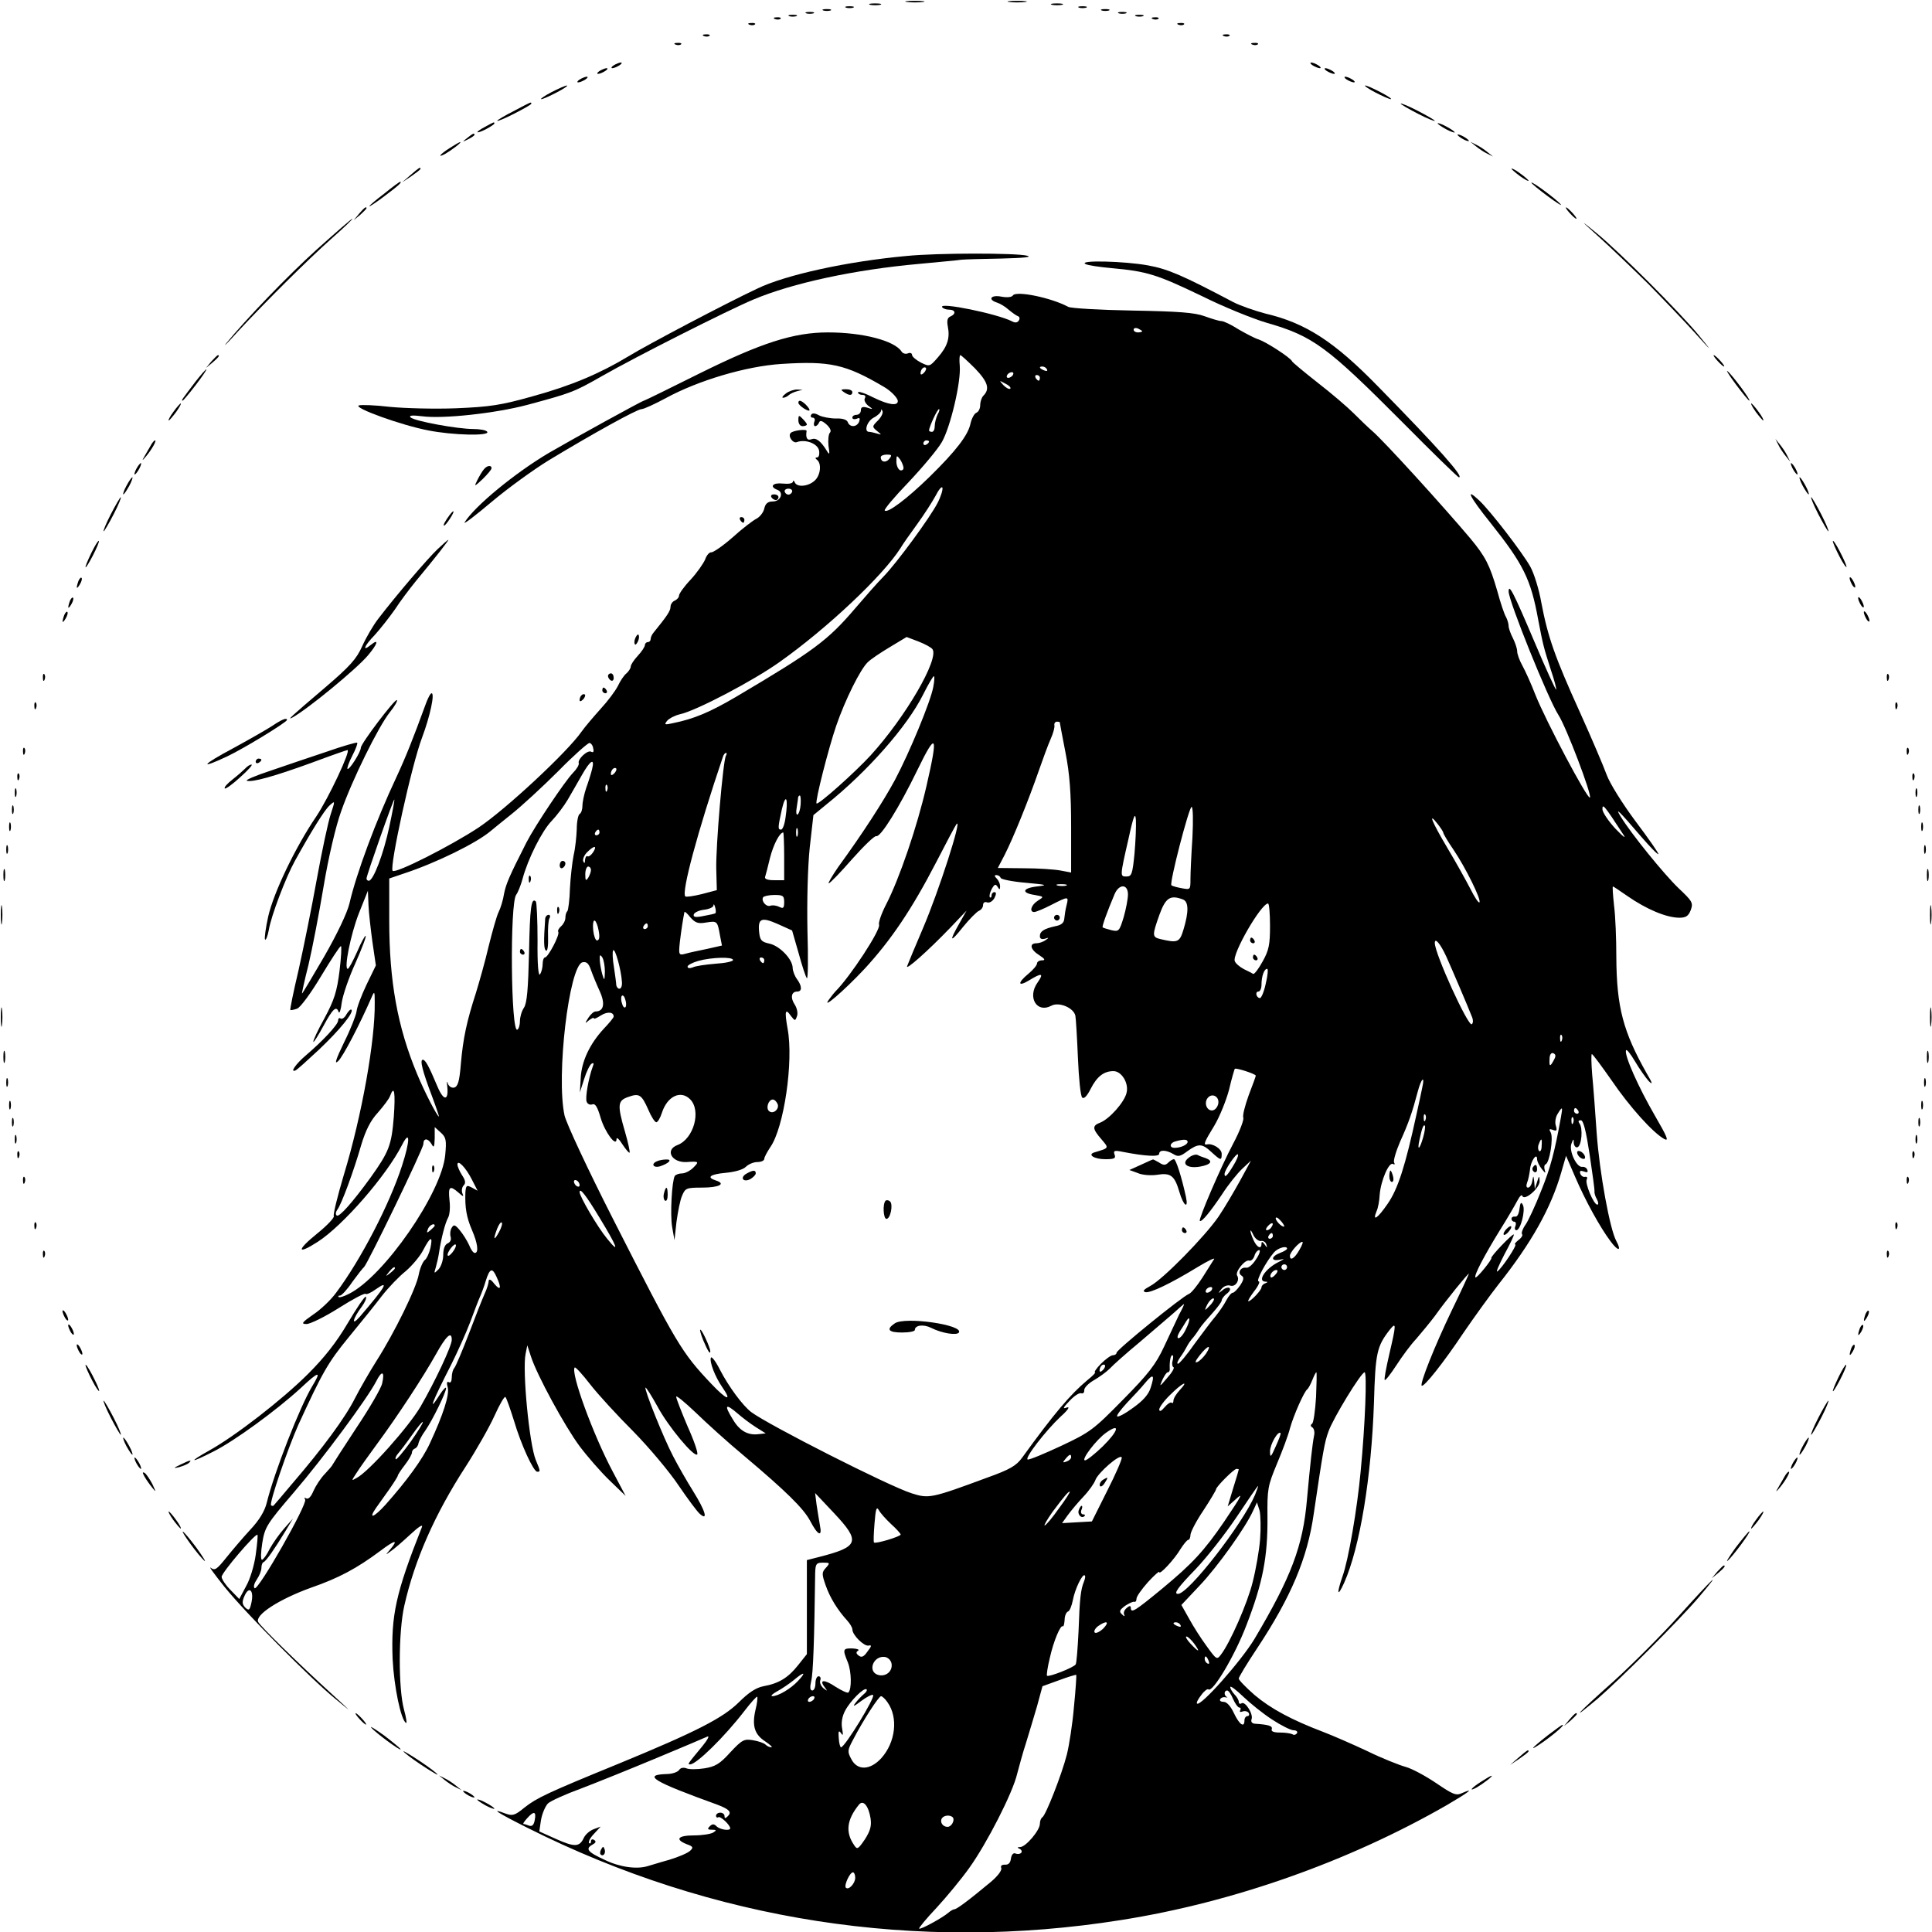 <?xml version="1.0" standalone="no"?>
<!DOCTYPE svg PUBLIC "-//W3C//DTD SVG 20010904//EN"
 "http://www.w3.org/TR/2001/REC-SVG-20010904/DTD/svg10.dtd">
<svg version="1.0" xmlns="http://www.w3.org/2000/svg"
 width="680pt" height="680pt" viewBox="0 0 680 680"
 preserveAspectRatio="xMidYMid meet">
<g transform="translate(0,680) scale(0.1,-0.1)"
fill="#000000" stroke="none">
<path d="M3193 6793 c15 -2 39 -2 55 0 15 2 2 4 -28 4 -30 0 -43 -2 -27 -4z"/>
<path d="M3553 6793 c15 -2 39 -2 55 0 15 2 2 4 -28 4 -30 0 -43 -2 -27 -4z"/>
<path d="M3063 6783 c9 -2 25 -2 35 0 9 3 1 5 -18 5 -19 0 -27 -2 -17 -5z"/>
<path d="M3703 6783 c9 -2 25 -2 35 0 9 3 1 5 -18 5 -19 0 -27 -2 -17 -5z"/>
<path d="M2978 6773 c6 -2 18 -2 25 0 6 3 1 5 -13 5 -14 0 -19 -2 -12 -5z"/>
<path d="M3798 6773 c6 -2 18 -2 25 0 6 3 1 5 -13 5 -14 0 -19 -2 -12 -5z"/>
<path d="M2898 6763 c6 -2 18 -2 25 0 6 3 1 5 -13 5 -14 0 -19 -2 -12 -5z"/>
<path d="M3878 6763 c6 -2 18 -2 25 0 6 3 1 5 -13 5 -14 0 -19 -2 -12 -5z"/>
<path d="M2838 6753 c6 -2 18 -2 25 0 6 3 1 5 -13 5 -14 0 -19 -2 -12 -5z"/>
<path d="M3938 6753 c6 -2 18 -2 25 0 6 3 1 5 -13 5 -14 0 -19 -2 -12 -5z"/>
<path d="M2778 6743 c6 -2 18 -2 25 0 6 3 1 5 -13 5 -14 0 -19 -2 -12 -5z"/>
<path d="M3998 6743 c6 -2 18 -2 25 0 6 3 1 5 -13 5 -14 0 -19 -2 -12 -5z"/>
<path d="M2728 6733 c7 -3 16 -2 19 1 4 3 -2 6 -13 5 -11 0 -14 -3 -6 -6z"/>
<path d="M4058 6733 c7 -3 16 -2 19 1 4 3 -2 6 -13 5 -11 0 -14 -3 -6 -6z"/>
<path d="M2638 6713 c7 -3 16 -2 19 1 4 3 -2 6 -13 5 -11 0 -14 -3 -6 -6z"/>
<path d="M4148 6713 c7 -3 16 -2 19 1 4 3 -2 6 -13 5 -11 0 -14 -3 -6 -6z"/>
<path d="M2478 6673 c7 -3 16 -2 19 1 4 3 -2 6 -13 5 -11 0 -14 -3 -6 -6z"/>
<path d="M4308 6673 c7 -3 16 -2 19 1 4 3 -2 6 -13 5 -11 0 -14 -3 -6 -6z"/>
<path d="M2378 6643 c7 -3 16 -2 19 1 4 3 -2 6 -13 5 -11 0 -14 -3 -6 -6z"/>
<path d="M4408 6643 c7 -3 16 -2 19 1 4 3 -2 6 -13 5 -11 0 -14 -3 -6 -6z"/>
<path d="M2160 6570 c-8 -5 -10 -10 -5 -10 6 0 17 5 25 10 8 5 11 10 5 10 -5
0 -17 -5 -25 -10z"/>
<path d="M4620 6570 c8 -5 20 -10 25 -10 6 0 3 5 -5 10 -8 5 -19 10 -25 10 -5
0 -3 -5 5 -10z"/>
<path d="M2110 6550 c-8 -5 -10 -10 -5 -10 6 0 17 5 25 10 8 5 11 10 5 10 -5
0 -17 -5 -25 -10z"/>
<path d="M4670 6550 c8 -5 20 -10 25 -10 6 0 3 5 -5 10 -8 5 -19 10 -25 10 -5
0 -3 -5 5 -10z"/>
<path d="M2040 6520 c-8 -5 -10 -10 -5 -10 6 0 17 5 25 10 8 5 11 10 5 10 -5
0 -17 -5 -25 -10z"/>
<path d="M4740 6520 c8 -5 20 -10 25 -10 6 0 3 5 -5 10 -8 5 -19 10 -25 10 -5
0 -3 -5 5 -10z"/>
<path d="M1940 6475 c-25 -13 -40 -24 -35 -24 6 0 30 11 55 24 25 13 41 24 35
24 -5 0 -30 -11 -55 -24z"/>
<path d="M4840 6475 c25 -13 50 -24 55 -24 6 0 -10 11 -35 24 -25 13 -49 24
-55 24 -5 0 10 -11 35 -24z"/>
<path d="M1808 6409 c-32 -16 -58 -32 -58 -34 0 -3 27 8 60 25 33 17 60 32 60
35 0 7 2 8 -62 -26z"/>
<path d="M4930 6435 c0 -2 27 -18 60 -35 33 -17 60 -28 60 -25 0 2 -27 18 -60
35 -33 17 -60 28 -60 25z"/>
<path d="M1708 6354 c-38 -20 -36 -28 2 -9 17 9 30 18 30 20 0 7 -1 6 -32 -11z"/>
<path d="M5060 6366 c0 -3 14 -12 30 -21 17 -9 30 -13 30 -11 0 3 -13 12 -30
21 -16 9 -30 13 -30 11z"/>
<path d="M1644 6314 c-18 -14 -18 -15 4 -4 12 6 22 13 22 15 0 8 -5 6 -26 -11z"/>
<path d="M5130 6326 c0 -3 9 -10 20 -16 11 -6 20 -8 20 -6 0 3 -9 10 -20 16
-11 6 -20 8 -20 6z"/>
<path d="M1583 6279 c-35 -22 -46 -37 -15 -20 22 13 58 40 52 41 -3 0 -20 -10
-37 -21z"/>
<path d="M5195 6285 c11 -9 29 -21 40 -26 l20 -10 -20 16 c-11 9 -29 21 -40
26 l-20 10 20 -16z"/>
<path d="M1445 6184 l-30 -26 33 22 c17 12 32 23 32 26 0 7 -4 5 -35 -22z"/>
<path d="M5320 6206 c0 -2 14 -14 30 -26 17 -12 30 -19 30 -16 0 2 -13 14 -30
26 -16 12 -30 19 -30 16z"/>
<path d="M1353 6119 c-29 -22 -53 -42 -53 -45 0 -2 25 14 55 37 48 36 62 49
53 49 -2 0 -27 -18 -55 -41z"/>
<path d="M5390 6157 c0 -3 26 -24 58 -48 31 -23 52 -36 45 -28 -14 17 -103 83
-103 76z"/>
<path d="M1264 6048 l-19 -23 23 19 c12 11 22 21 22 23 0 8 -8 2 -26 -19z"/>
<path d="M5525 6050 c10 -11 20 -20 23 -20 3 0 -3 9 -13 20 -10 11 -20 20 -23
20 -3 0 3 -9 13 -20z"/>
<path d="M1115 5922 c-103 -93 -250 -246 -320 -332 -11 -14 9 6 44 45 92 99
243 250 331 328 41 36 73 67 70 67 -3 0 -59 -49 -125 -108z"/>
<path d="M5630 5964 c41 -37 118 -111 171 -163 52 -53 126 -130 163 -171 64
-71 65 -71 15 -10 -29 36 -108 119 -174 185 -66 66 -149 145 -185 174 -61 50
-61 49 10 -15z"/>
<path d="M3190 5899 c-207 -19 -424 -66 -525 -115 -109 -51 -386 -197 -453
-238 -101 -61 -203 -104 -338 -141 -110 -31 -149 -37 -269 -42 -77 -3 -182 0
-233 5 -51 6 -100 8 -109 5 -21 -8 150 -70 245 -88 86 -17 216 -20 207 -5 -3
6 -26 10 -49 10 -56 0 -208 28 -221 41 -7 7 7 8 40 4 73 -10 258 10 371 40
156 42 164 45 264 102 117 67 442 231 530 268 139 59 360 106 583 126 72 7
141 13 152 15 11 1 74 3 140 4 78 2 110 5 90 10 -39 10 -316 10 -425 -1z"/>
<path d="M3820 5871 c8 -5 51 -11 95 -15 121 -11 157 -22 313 -97 78 -39 182
-81 230 -95 164 -47 213 -84 479 -351 105 -106 194 -193 198 -193 19 0 -72
103 -285 320 -155 159 -255 223 -395 256 -38 10 -90 28 -115 41 -180 95 -229
116 -300 129 -83 15 -244 19 -220 5z"/>
<path d="M3565 5760 c-4 -6 -20 -8 -41 -4 -36 7 -49 -10 -15 -21 10 -3 29 -14
41 -25 12 -10 27 -21 33 -23 6 -2 7 -9 3 -15 -5 -8 -13 -9 -24 -3 -50 26 -258
69 -246 50 3 -5 14 -9 25 -9 22 0 25 -15 4 -24 -10 -4 -13 -14 -9 -35 8 -41
-1 -70 -35 -109 -29 -33 -29 -33 -60 -18 -17 9 -31 21 -31 27 0 6 -7 9 -15 5
-8 -3 -18 0 -22 7 -25 38 -136 67 -259 67 -121 0 -235 -37 -451 -144 -106 -53
-194 -96 -196 -96 -6 0 -256 -138 -335 -184 -120 -71 -262 -188 -297 -245 -4
-8 39 25 96 73 57 48 147 113 199 145 162 98 313 181 328 181 8 0 47 18 86 39
114 62 282 112 406 120 171 11 226 -1 360 -80 25 -14 49 -39 50 -50 1 -19 -33
-14 -84 11 -31 16 -56 24 -56 19 0 -5 7 -9 16 -9 9 0 12 -5 8 -12 -4 -6 2 -18
12 -26 18 -13 18 -14 -3 -7 -17 5 -23 2 -23 -9 0 -9 -7 -16 -15 -16 -8 0 -15
-4 -15 -10 0 -5 7 -7 15 -4 11 5 13 2 9 -10 -8 -20 -33 -21 -40 -2 -3 9 -19
14 -42 13 -20 0 -47 5 -59 11 -14 8 -24 9 -28 2 -3 -5 -1 -10 5 -10 7 0 10 -7
6 -15 -3 -8 -1 -15 3 -15 5 0 11 6 14 13 3 8 10 7 26 -7 13 -12 18 -23 12 -29
-5 -5 -7 -26 -5 -46 5 -32 4 -34 -7 -16 -21 34 -37 45 -53 39 -15 -6 -21 5
-17 29 1 8 -48 2 -56 -7 -11 -11 8 -38 22 -32 30 11 73 -5 78 -30 2 -14 -1
-24 -7 -24 -7 0 -7 -3 -1 -8 18 -13 13 -56 -8 -74 -23 -21 -63 -24 -70 -5 -3
6 -6 7 -6 2 -1 -7 -16 -9 -36 -7 -35 4 -48 -11 -19 -22 24 -9 12 -41 -16 -41
-17 0 -26 -7 -30 -25 -3 -14 -16 -30 -28 -36 -12 -6 -50 -35 -83 -65 -34 -30
-68 -53 -75 -53 -7 1 -17 -10 -22 -25 -6 -14 -28 -46 -51 -71 -23 -24 -41 -50
-41 -56 0 -7 -7 -14 -15 -18 -8 -3 -15 -13 -15 -22 0 -14 -12 -32 -60 -91 -6
-7 -10 -17 -10 -23 0 -5 -4 -10 -10 -10 -5 0 -10 -5 -10 -10 0 -6 -11 -23 -25
-38 -14 -15 -25 -32 -25 -38 0 -6 -7 -17 -15 -24 -9 -7 -22 -27 -30 -44 -9
-18 -36 -54 -61 -81 -25 -28 -55 -63 -67 -80 -49 -71 -267 -274 -363 -338 -97
-64 -292 -163 -302 -152 -12 12 67 374 104 470 28 75 45 155 33 155 -4 0 -14
-19 -22 -42 -42 -115 -68 -181 -102 -254 -71 -151 -141 -339 -165 -444 -8 -33
-43 -107 -89 -187 -42 -72 -77 -131 -78 -130 -1 1 9 47 23 102 13 55 37 179
53 275 17 102 43 213 62 265 38 109 130 296 171 348 17 21 28 40 25 43 -6 6
-127 -153 -127 -168 0 -15 -41 -80 -47 -74 -2 2 5 23 17 46 12 23 20 44 17 46
-2 2 -51 -12 -108 -32 -57 -19 -146 -49 -198 -67 -52 -17 -89 -33 -82 -35 19
-6 95 15 227 63 67 25 124 45 127 45 13 0 -67 -170 -110 -234 -74 -109 -150
-268 -169 -352 -9 -41 -14 -78 -11 -81 3 -3 9 12 13 33 8 50 60 186 92 244 57
103 104 179 122 195 20 18 20 18 4 -31 -9 -27 -31 -130 -49 -229 -18 -100 -47
-243 -64 -319 -18 -76 -31 -140 -29 -141 2 -1 13 1 24 5 12 5 48 54 84 114 35
58 66 106 70 106 3 0 1 -39 -5 -88 -9 -71 -18 -101 -53 -166 -24 -43 -41 -80
-39 -83 2 -2 18 24 36 57 32 59 45 72 53 48 3 -7 8 8 11 34 4 26 25 88 48 138
22 50 39 94 36 96 -2 2 -16 -23 -30 -56 -15 -33 -29 -60 -33 -60 -14 0 10 120
39 195 l32 80 2 -50 c1 -27 8 -87 14 -131 l12 -82 -33 -68 c-18 -38 -34 -80
-35 -94 -2 -14 -21 -63 -44 -109 -29 -60 -35 -79 -21 -66 17 15 77 131 118
225 10 23 11 22 11 -18 2 -132 -45 -398 -109 -608 -22 -74 -38 -139 -35 -144
3 -5 -23 -33 -59 -62 -73 -59 -71 -76 2 -29 89 57 242 233 297 341 29 57 29
16 0 -73 -44 -136 -145 -331 -232 -447 -18 -25 -55 -60 -81 -77 -40 -28 -43
-33 -23 -33 13 0 64 25 113 56 49 31 92 54 95 50 3 -3 19 4 34 15 52 37 37 11
-55 -96 -31 -35 -25 -7 8 37 11 15 17 30 14 34 -4 3 -32 -39 -64 -93 -40 -68
-83 -122 -139 -178 -92 -92 -258 -220 -348 -270 -77 -43 -68 -46 14 -4 74 37
222 145 307 223 65 61 75 63 41 7 -44 -73 -134 -304 -160 -410 -7 -29 -26 -61
-58 -95 -26 -28 -64 -73 -85 -99 -33 -41 -40 -46 -54 -35 -9 7 13 -23 48 -67
79 -97 301 -321 390 -394 63 -52 62 -51 -10 15 -123 112 -251 238 -261 255
-13 25 75 81 186 121 98 34 161 68 243 129 53 40 66 42 35 5 -17 -20 -17 -20
2 -6 11 7 42 34 69 59 30 28 46 38 41 26 -92 -232 -109 -311 -103 -465 5 -97
29 -213 47 -224 4 -3 1 18 -7 47 -20 73 -20 272 1 365 36 160 107 322 216 490
38 59 84 140 102 180 18 40 35 69 38 65 4 -4 17 -42 30 -83 25 -85 69 -180 82
-180 12 0 11 2 -5 41 -23 55 -48 317 -36 374 l6 30 13 -40 c21 -65 119 -245
171 -315 27 -36 74 -90 105 -120 l57 -55 -45 85 c-69 129 -150 351 -134 367 3
2 27 -24 54 -59 27 -35 96 -110 152 -166 56 -57 128 -143 160 -191 32 -47 66
-93 75 -100 29 -25 19 11 -24 80 -22 35 -54 91 -71 124 -34 65 -102 235 -97
241 2 2 21 -28 42 -66 38 -71 129 -180 140 -169 4 4 -11 48 -34 99 -22 52 -40
98 -40 104 0 6 30 -19 68 -55 37 -36 114 -106 172 -154 146 -123 208 -184 231
-227 27 -52 44 -60 35 -17 -3 19 -9 52 -12 74 l-5 40 66 -70 c95 -101 89 -119
-52 -155 l-43 -11 0 -165 0 -166 -31 -39 c-35 -44 -67 -64 -122 -74 -26 -5
-52 -22 -87 -57 -56 -55 -149 -103 -426 -217 -247 -101 -285 -119 -328 -153
-34 -28 -42 -30 -67 -21 -58 22 -27 2 79 -51 651 -327 1370 -438 2087 -324
394 62 802 206 1148 405 75 44 101 63 53 42 -21 -10 -32 -5 -91 35 -37 25 -85
51 -107 57 -22 6 -83 30 -134 55 -51 24 -122 55 -156 68 -113 43 -185 82 -242
130 -31 27 -56 53 -56 58 0 5 29 53 65 107 119 180 177 317 199 473 33 223 38
252 52 290 16 46 115 208 127 208 9 0 2 -185 -14 -350 -12 -130 -43 -312 -64
-369 -21 -61 -18 -75 6 -22 56 126 96 372 105 635 5 174 10 197 55 255 24 30
24 22 -1 -85 -11 -48 -19 -89 -16 -91 2 -3 21 21 41 52 20 31 51 73 70 93 18
21 48 57 66 81 38 54 119 153 119 148 0 -2 -27 -61 -61 -131 -60 -125 -112
-256 -105 -263 7 -7 77 81 147 186 39 57 94 133 123 170 116 146 185 269 221
394 l17 59 32 -74 c36 -84 88 -178 124 -226 27 -37 41 -37 21 0 -23 42 -59
241 -69 378 -5 74 -12 168 -16 208 -3 39 -4 72 -1 72 3 0 34 -42 69 -92 64
-94 146 -185 186 -207 17 -9 10 8 -33 82 -58 100 -108 212 -102 230 2 6 16
-12 32 -39 16 -27 38 -58 48 -69 15 -15 14 -8 -7 27 -83 147 -106 233 -107
410 0 62 -3 143 -8 181 -4 37 -6 67 -4 67 2 0 24 -15 50 -33 69 -48 139 -77
184 -77 23 0 32 6 40 27 9 25 6 31 -43 77 -52 50 -167 192 -203 251 -23 37 -8
23 70 -68 32 -37 60 -66 62 -63 2 2 -34 54 -80 115 -47 63 -91 134 -102 164
-10 28 -53 129 -95 222 -87 192 -112 263 -135 384 -8 47 -26 104 -39 127 -28
50 -142 198 -180 233 -51 48 -34 13 40 -79 116 -146 142 -198 168 -341 17 -89
19 -97 45 -178 12 -35 20 -66 18 -68 -2 -1 -37 75 -77 170 -73 172 -90 205
-90 175 0 -33 139 -378 175 -434 28 -43 119 -283 111 -291 -8 -8 -155 269
-192 362 -15 39 -36 85 -46 103 -10 18 -18 40 -18 50 0 9 -7 30 -15 46 -8 15
-15 35 -15 42 0 8 -4 22 -9 32 -6 9 -20 51 -31 92 -27 93 -42 121 -94 184 -96
114 -305 344 -346 379 -14 12 -43 40 -65 62 -22 22 -79 71 -127 108 -47 37
-88 71 -90 75 -5 13 -91 68 -117 77 -14 4 -46 21 -72 36 -25 16 -52 29 -60 29
-8 0 -34 8 -59 17 -35 13 -92 17 -254 20 -115 2 -217 8 -226 13 -59 32 -184
58 -195 40z m455 -126 c0 -2 -7 -4 -15 -4 -8 0 -15 4 -15 10 0 5 7 7 15 4 8
-4 15 -8 15 -10z m-588 -131 c45 -47 53 -72 29 -96 -6 -6 -11 -21 -11 -33 0
-12 -6 -24 -14 -27 -7 -3 -16 -20 -20 -37 -8 -41 -51 -97 -145 -189 -79 -77
-147 -128 -157 -118 -4 3 34 48 84 100 49 52 102 115 117 141 30 52 68 212 63
269 -2 20 -1 37 2 37 3 0 26 -21 52 -47z m-180 -15 c-7 -7 -12 -8 -12 -2 0 14
12 26 19 19 2 -3 -1 -11 -7 -17z m433 12 c3 -6 -1 -7 -9 -4 -18 7 -21 14 -7
14 6 0 13 -4 16 -10z m-120 -20 c-3 -5 -11 -10 -16 -10 -6 0 -7 5 -4 10 3 6
11 10 16 10 6 0 7 -4 4 -10z m95 -10 c0 -5 -2 -10 -4 -10 -3 0 -8 5 -11 10 -3
6 -1 10 4 10 6 0 11 -4 11 -10z m-104 -38 c-4 -3 -14 2 -24 12 -16 18 -16 18
6 6 13 -6 21 -14 18 -18z m-466 -112 c-21 -21 -21 -22 -3 -37 17 -14 17 -14 0
-9 -10 3 -23 6 -28 6 -19 0 -8 37 16 50 14 7 25 18 26 24 0 7 2 6 5 -1 3 -6
-4 -21 -16 -33z m210 21 c-5 -11 -10 -29 -10 -40 0 -12 -4 -21 -10 -21 -5 0
-10 2 -10 5 0 12 29 75 35 75 3 0 1 -9 -5 -19z m-30 -95 c0 -3 -4 -8 -10 -11
-5 -3 -10 -1 -10 4 0 6 5 11 10 11 6 0 10 -2 10 -4z m-140 -61 c-12 -15 -30
-12 -30 6 0 5 10 9 21 9 18 0 19 -2 9 -15z m50 -32 c0 -7 -6 -10 -12 -8 -7 3
-13 17 -13 30 0 23 1 24 13 8 6 -9 12 -23 12 -30z m120 -123 c-26 -51 -144
-212 -191 -260 -19 -19 -63 -69 -98 -110 -98 -115 -147 -151 -421 -313 -92
-54 -147 -77 -220 -92 -31 -7 -33 -6 -22 8 8 9 28 19 45 23 57 12 260 119 351
184 168 119 363 303 425 400 8 14 35 52 59 85 24 33 53 78 65 100 11 22 22 35
24 28 2 -6 -5 -30 -17 -53z m-512 39 c-2 -6 -8 -10 -13 -10 -5 0 -11 4 -13 10
-2 6 4 11 13 11 9 0 15 -5 13 -11z m494 -554 c24 -34 -94 -238 -218 -374 -54
-59 -184 -175 -190 -169 -6 6 42 194 69 273 32 93 85 199 111 224 11 11 47 35
79 54 l58 35 42 -16 c23 -9 45 -21 49 -27z m3 -132 c-9 -51 -84 -232 -135
-328 -41 -76 -114 -189 -200 -307 -22 -32 -37 -58 -33 -57 4 0 41 38 82 85 41
46 79 83 85 81 15 -5 81 101 145 233 67 138 74 126 32 -56 -33 -144 -96 -328
-142 -417 -17 -33 -28 -65 -25 -72 6 -18 -101 -182 -154 -235 -3 -3 -12 -14
-20 -25 -35 -46 51 28 123 105 93 101 166 209 252 375 37 72 69 132 72 135 20
21 -62 -235 -118 -366 -28 -65 -53 -126 -56 -134 -8 -19 73 53 151 134 l58 61
-26 -46 c-37 -65 -32 -69 14 -11 22 27 47 52 55 56 8 3 15 12 15 20 0 9 6 13
14 10 8 -3 19 3 26 15 7 14 7 21 0 21 -5 0 -10 -5 -10 -12 0 -6 -3 -9 -6 -6
-3 4 0 16 6 28 10 18 14 20 21 9 7 -12 9 -11 9 2 0 8 -5 20 -12 27 -8 8 -9 12
-1 12 6 0 13 -4 15 -10 2 -5 41 -13 88 -17 75 -7 80 -8 40 -13 -52 -6 -56 -23
-8 -30 33 -6 33 -6 11 -20 -24 -15 -31 -40 -13 -40 6 0 33 11 60 25 61 31 62
31 54 -1 -4 -15 -7 -36 -8 -47 -1 -15 -10 -23 -32 -27 -40 -9 -54 -18 -54 -35
0 -9 6 -12 18 -9 14 5 15 4 2 -5 -8 -6 -23 -11 -32 -11 -27 0 -21 -23 10 -42
20 -13 22 -18 10 -18 -10 0 -18 -5 -18 -11 0 -6 -13 -22 -30 -36 -40 -33 -38
-48 3 -23 44 27 52 25 29 -8 -37 -52 -3 -109 48 -82 27 15 79 -7 85 -35 2 -11
6 -78 9 -149 3 -71 9 -133 15 -139 6 -6 17 5 30 31 22 43 46 62 80 62 29 0 55
-43 46 -77 -8 -33 -60 -91 -92 -104 -29 -11 -29 -21 3 -58 28 -33 29 -31 -24
-47 -26 -8 0 -24 38 -24 32 0 38 3 33 16 -5 14 -1 16 28 10 82 -16 129 -18
129 -7 0 15 25 14 50 -1 16 -10 24 -9 49 10 39 28 52 28 85 -3 33 -30 36 -31
36 -6 0 18 -33 38 -52 33 -14 -3 -9 9 26 66 19 32 42 89 52 127 9 39 19 72 20
73 3 5 74 -18 74 -24 0 -2 -11 -33 -25 -69 -13 -36 -22 -71 -19 -79 3 -7 -13
-49 -36 -92 -44 -83 -122 -265 -117 -271 6 -6 37 32 78 93 21 33 54 74 71 90
l31 29 -38 -70 c-21 -38 -55 -96 -76 -127 -48 -70 -195 -220 -240 -244 -24
-13 -29 -19 -17 -22 18 -3 86 29 186 90 35 21 60 33 55 26 -4 -7 -23 -36 -41
-65 -18 -28 -39 -54 -47 -57 -24 -9 -255 -197 -255 -207 0 -5 -6 -9 -13 -9 -7
0 -26 -14 -42 -30 -16 -16 -25 -30 -21 -30 4 0 -7 -12 -26 -27 -61 -51 -117
-117 -230 -273 -21 -29 -43 -42 -124 -71 -197 -73 -205 -74 -265 -55 -82 26
-505 241 -565 286 -30 23 -79 89 -110 149 -15 30 -30 49 -32 42 -5 -15 15 -67
40 -103 36 -52 17 -47 -38 11 -106 112 -121 138 -346 580 -91 179 -164 336
-171 365 -30 139 16 526 63 539 14 3 22 -3 30 -27 6 -17 20 -51 31 -75 20 -44
14 -71 -15 -71 -6 0 -17 -10 -25 -22 -13 -21 -13 -22 2 -9 10 7 17 11 17 7 0
-4 11 1 25 10 22 14 45 13 45 -4 0 -4 -16 -23 -35 -43 -49 -53 -78 -114 -81
-173 l-3 -51 15 47 c8 26 20 50 26 54 8 5 9 1 4 -11 -14 -38 -27 -109 -21
-123 3 -8 12 -12 20 -9 10 4 18 -9 29 -47 15 -51 56 -106 56 -75 0 8 10 -1 21
-19 12 -18 23 -31 25 -29 2 2 -5 35 -16 73 -28 96 -26 110 11 123 39 14 47 9
71 -45 10 -24 23 -44 28 -44 5 0 14 15 20 34 19 58 66 80 99 47 40 -40 13
-139 -44 -161 -46 -17 -21 -63 32 -60 43 3 45 2 23 -20 -11 -11 -29 -20 -39
-20 -11 0 -22 -4 -26 -9 -10 -18 -17 -136 -9 -181 l8 -45 7 64 c5 36 13 78 20
93 11 26 15 28 70 28 59 0 86 13 49 25 -35 11 -21 22 34 27 32 3 61 11 71 21
9 9 27 17 41 17 13 0 24 5 24 11 0 6 10 24 21 41 48 67 83 303 61 418 -11 62
-8 73 12 44 14 -18 15 -18 21 -1 4 9 1 27 -7 40 -17 25 -13 47 8 47 18 0 17
20 -1 44 -8 11 -15 29 -15 40 -1 31 -47 78 -83 85 -27 6 -32 12 -35 40 -5 49
8 54 65 29 l51 -23 23 -80 c12 -44 25 -84 29 -88 4 -4 5 71 2 168 -2 106 1
222 8 291 l13 115 45 37 c146 117 285 275 341 387 18 36 35 65 38 65 3 0 2
-17 -2 -37z m445 -125 c0 -2 9 -49 20 -106 15 -76 20 -144 20 -263 l0 -160
-37 7 c-21 4 -79 8 -129 8 l-92 1 24 46 c32 63 86 198 119 293 15 43 34 95 43
115 9 20 15 42 13 49 -1 6 3 12 9 12 5 0 10 -1 10 -2z m-1642 -93 c3 -10 0
-15 -7 -11 -12 8 -49 -26 -44 -40 2 -6 -8 -22 -21 -35 -28 -29 -132 -184 -163
-244 -61 -120 -72 -146 -79 -181 -3 -21 -12 -50 -19 -64 -7 -14 -22 -68 -35
-120 -12 -52 -33 -126 -45 -165 -32 -99 -45 -158 -53 -250 -5 -63 -11 -80 -24
-83 -9 -2 -19 5 -22 15 -3 10 -4 6 -2 -9 6 -53 -12 -55 -34 -3 -32 76 -43 95
-52 95 -11 0 -1 -40 32 -127 15 -40 26 -73 25 -73 -6 0 -51 87 -77 150 -69
165 -98 327 -98 539 l0 149 53 18 c112 37 253 106 304 149 6 5 40 33 74 60 35
28 108 95 164 151 55 56 105 100 110 99 6 -1 12 -10 13 -20z m467 -25 c-10
-16 -36 -320 -34 -399 l2 -74 -53 -14 c-29 -7 -55 -11 -58 -8 -14 14 42 224
133 493 2 6 7 12 10 12 4 0 3 -4 0 -10z m-471 -47 c-4 -16 -13 -45 -21 -67 -7
-21 -13 -49 -13 -62 0 -12 -4 -26 -10 -29 -5 -3 -10 -27 -10 -53 -1 -26 -5
-67 -11 -92 -5 -25 -11 -78 -13 -117 -1 -40 -6 -76 -9 -80 -4 -3 -7 -14 -7
-23 0 -10 -7 -23 -15 -30 -8 -7 -13 -16 -10 -20 6 -10 -36 -90 -47 -90 -4 0
-8 -10 -8 -22 0 -13 -4 -29 -9 -37 -6 -10 -10 34 -9 118 0 73 -3 135 -6 138
-16 16 -21 -21 -24 -180 -3 -127 -7 -178 -18 -194 -8 -12 -14 -33 -14 -47 0
-14 -4 -27 -9 -30 -23 -15 -27 447 -4 475 6 8 16 33 22 55 19 71 68 169 103
205 18 19 43 52 56 74 13 22 35 61 50 87 30 53 46 62 36 21z m78 -15 c-7 -7
-12 -8 -12 -2 0 14 12 26 19 19 2 -3 -1 -11 -7 -17z m-25 -60 c-3 -8 -6 -5 -6
6 -1 11 2 17 5 13 3 -3 4 -12 1 -19z m628 -94 c-3 -24 -10 -44 -16 -44 -12 0
-11 8 3 72 14 59 23 39 13 -28z m53 45 c-1 -17 -6 -33 -11 -36 -4 -2 -6 8 -3
24 2 15 5 31 5 36 1 4 3 7 6 7 3 0 4 -14 3 -31z m-1448 -80 c-20 -94 -56 -189
-72 -189 -4 0 -8 3 -8 8 0 11 95 281 98 278 1 -2 -7 -46 -18 -97z m4342 -24
c13 -19 4 -13 -26 18 -25 27 -46 58 -46 69 0 21 6 14 72 -87z m-1515 -12 c-4
-60 -7 -125 -7 -147 0 -38 0 -38 -32 -32 -17 3 -33 8 -35 10 -8 7 62 276 71
276 5 0 6 -47 3 -107z m-204 -58 c-7 -71 -10 -80 -28 -80 -23 0 -24 -2 7 133
18 83 24 95 26 65 1 -21 -1 -74 -5 -118z m1087 74 c0 -4 16 -31 36 -60 42 -62
99 -177 91 -185 -3 -3 -17 18 -32 48 -15 29 -51 94 -81 144 -54 91 -70 130
-34 84 11 -14 20 -28 20 -31z m-2273 -11 c-3 -7 -5 -2 -5 12 0 14 2 19 5 13 2
-7 2 -19 0 -25z m-697 12 c0 -5 -5 -10 -11 -10 -5 0 -7 5 -4 10 3 6 8 10 11
10 2 0 4 -4 4 -10z m650 -84 l0 -84 -36 0 c-22 0 -34 4 -31 12 2 6 10 36 17
66 12 47 34 90 47 90 1 0 3 -38 3 -84z m-672 15 c-7 -11 -16 -17 -20 -15 -4 3
-8 -3 -9 -13 0 -11 -2 -13 -6 -5 -3 7 3 22 13 32 25 25 37 25 22 1z m-8 -63
c0 -7 -5 -20 -10 -28 -8 -12 -10 -9 -10 13 0 15 5 27 10 27 6 0 10 -6 10 -12z
m1673 -55 c-7 -2 -21 -2 -30 0 -10 3 -4 5 12 5 17 0 24 -2 18 -5z m217 -31 c0
-16 -7 -52 -15 -80 -15 -49 -17 -52 -43 -46 -15 4 -29 8 -31 10 -3 3 15 53 42
117 16 37 47 36 47 -1z m-1210 -27 c0 -21 -3 -24 -17 -17 -10 5 -24 7 -32 4
-14 -5 -33 17 -25 30 3 4 21 8 40 8 30 0 34 -3 34 -25z m1404 9 c20 -8 20 -44
2 -104 -14 -47 -20 -50 -83 -35 -28 7 -28 13 -2 86 22 60 38 70 83 53z m-1646
-48 c-1 -2 -20 -6 -42 -10 -29 -6 -37 -4 -34 6 3 7 19 14 36 16 18 2 33 9 33
15 1 7 3 4 6 -6 3 -10 3 -20 1 -21z m1952 -45 c0 -66 -4 -86 -26 -125 -14 -26
-29 -45 -33 -44 -3 2 -18 10 -33 17 -15 8 -29 20 -32 28 -10 25 92 202 117
203 4 0 7 -35 7 -79z m-1985 12 c39 6 40 6 49 -45 l7 -36 -53 -12 c-29 -6 -63
-13 -76 -17 -23 -6 -24 -4 -19 43 5 41 11 80 16 104 1 3 11 -6 21 -19 17 -19
27 -23 55 -18z m-381 -15 c8 -32 7 -48 -3 -48 -5 0 -11 16 -13 35 -4 39 6 48
16 13z m176 2 c0 -5 -5 -10 -11 -10 -5 0 -7 5 -4 10 3 6 8 10 11 10 2 0 4 -4
4 -10z m2811 -108 c22 -49 74 -171 89 -209 6 -13 5 -25 0 -28 -13 -8 -130 248
-130 286 0 21 20 -3 41 -49z m-2902 -89 c1 -13 -3 -23 -9 -23 -5 0 -10 6 -11
13 0 6 -4 35 -8 62 -5 28 -6 55 -3 60 7 10 29 -72 31 -112z m-60 37 c-1 -32
-2 -33 -9 -10 -4 14 -8 36 -9 50 -1 20 1 22 9 10 5 -8 9 -31 9 -50z m451 41
c0 -5 -28 -11 -62 -13 -35 -3 -71 -8 -80 -13 -11 -4 -18 -3 -18 3 0 5 17 14
38 20 47 13 122 15 122 3z m110 -1 c0 -5 -2 -10 -4 -10 -3 0 -8 5 -11 10 -3 6
-1 10 4 10 6 0 11 -4 11 -10z m1765 -82 c-6 -29 -16 -52 -21 -51 -13 2 -17 23
-5 23 6 0 11 11 11 24 0 29 9 56 20 56 4 0 2 -24 -5 -52z m-2253 -82 c-3 -5
-9 -1 -12 10 -4 10 -5 23 -2 28 3 5 9 1 12 -10 4 -10 5 -23 2 -28z m3295 -118
c-3 -8 -6 -5 -6 6 -1 11 2 17 5 13 3 -3 4 -12 1 -19z m-28 -69 c-13 -25 -17
-24 -15 5 0 14 6 22 13 19 9 -4 10 -10 2 -24z m-463 -96 c-3 -16 -12 -57 -20
-93 -40 -185 -66 -265 -102 -317 -35 -51 -55 -65 -39 -26 5 10 10 36 11 58 4
50 33 117 47 108 6 -3 7 -1 4 5 -4 5 6 39 21 74 30 66 43 104 62 176 12 46 26
59 16 15z m-3620 -104 c-8 -100 -17 -123 -82 -214 -64 -88 -111 -141 -119
-133 -5 4 -3 13 2 20 14 17 58 136 84 227 16 53 33 87 59 115 20 23 40 49 43
59 15 40 19 11 13 -74z m2902 47 c-2 -11 -10 -22 -19 -24 -21 -4 -33 26 -18
44 15 18 41 5 37 -20z m-1551 -2 c7 -18 -17 -38 -31 -24 -11 11 -1 40 14 40 6
0 13 -7 17 -16z m2757 -46 c-22 -122 -37 -179 -70 -260 -20 -51 -45 -105 -55
-119 -10 -14 -15 -29 -12 -33 4 -3 -2 -13 -13 -21 -10 -8 -15 -15 -11 -15 9 0
-48 -86 -63 -95 -6 -4 6 23 25 60 20 37 35 68 33 70 -4 4 -83 -78 -79 -83 3
-5 -52 -73 -56 -68 -6 6 30 75 86 166 26 41 53 88 61 103 8 16 16 24 18 18 7
-20 62 28 61 52 -1 20 -2 20 -9 -3 l-8 -25 -2 25 c-3 24 -3 24 -7 3 -2 -13 -9
-23 -15 -23 -6 0 -7 7 -3 18 4 9 8 30 10 45 2 30 25 63 25 37 0 -8 8 -24 17
-35 12 -15 14 -16 10 -3 -3 9 -2 18 3 20 14 5 28 93 18 112 -7 12 -5 14 8 9
13 -5 15 -2 10 15 -4 11 -1 30 6 41 17 28 19 27 12 -11z m61 22 c3 -5 1 -10
-4 -10 -6 0 -11 5 -11 10 0 6 2 10 4 10 3 0 8 -4 11 -10z m-538 -32 c-3 -8 -6
-5 -6 6 -1 11 2 17 5 13 3 -3 4 -12 1 -19z m520 -10 c-3 -8 -6 -5 -6 6 -1 11
2 17 5 13 3 -3 4 -12 1 -19z m58 -112 c10 -67 18 -125 17 -129 -1 -4 2 -17 8
-27 6 -11 7 -20 2 -20 -13 0 -45 77 -37 89 3 6 1 10 -6 9 -6 -2 -14 3 -17 11
-3 10 0 12 12 8 12 -5 16 -3 13 5 -2 7 -10 12 -18 11 -20 -3 -48 57 -38 82 7
18 8 18 8 2 1 -10 7 -17 13 -15 15 5 20 68 7 84 -5 7 -4 11 5 11 9 0 18 -36
31 -121z m-586 61 c-12 -43 -22 -50 -13 -9 9 42 14 55 19 50 2 -2 0 -21 -6
-41z m-3442 -62 c-12 -133 -216 -428 -339 -489 -17 -9 -34 -14 -36 -11 -3 3
-1 5 5 5 5 0 25 21 43 48 19 26 37 49 41 52 12 10 209 417 209 433 0 22 16 22
29 0 8 -15 10 -10 11 21 l0 39 21 -19 c19 -17 21 -27 16 -79z m2613 46 c0 -10
-24 -21 -46 -21 -20 0 -17 18 4 23 29 8 42 7 42 -2z m1246 -15 c0 -14 -5 -21
-9 -17 -4 4 -5 15 -1 24 9 24 12 21 10 -7z m-1086 -70 c-21 -35 -30 -43 -30
-28 0 14 41 74 47 69 3 -3 -5 -22 -17 -41z m-2679 -48 l20 -39 -20 11 c-19 10
-21 8 -23 -17 -2 -53 4 -88 23 -132 20 -46 25 -81 10 -81 -5 0 -14 12 -20 28
-7 15 -21 38 -32 51 -17 21 -22 22 -29 10 -5 -7 -7 -22 -4 -32 3 -10 -1 -19
-10 -23 -10 -4 -16 -19 -16 -41 0 -19 -8 -42 -17 -51 -16 -16 -16 -15 -9 8 4
14 9 36 11 50 8 53 22 106 32 124 6 10 8 38 5 62 -5 48 1 53 31 27 18 -16 20
-16 14 -2 -3 9 -1 21 5 27 8 8 6 18 -6 36 -9 14 -16 31 -16 37 0 20 30 -11 51
-53z m379 -19 c0 -6 -4 -7 -10 -4 -5 3 -10 11 -10 16 0 6 5 7 10 4 6 -3 10
-11 10 -16z m69 -113 c64 -105 74 -133 28 -76 -34 41 -97 149 -97 164 0 18 23
-12 69 -88z m2411 -32 c0 -3 -7 -1 -15 6 -8 7 -15 17 -15 22 0 5 7 3 15 -6 8
-8 15 -18 15 -22z m-2764 -21 c-18 -33 -21 -26 -6 13 6 15 13 24 16 21 3 -3
-1 -18 -10 -34z m2719 18 c-3 -6 -11 -11 -16 -11 -5 0 -4 6 3 14 14 16 24 13
13 -3z m-2945 5 c0 -2 -7 -9 -15 -16 -13 -11 -14 -10 -9 4 5 14 24 23 24 12z
m2908 -54 c8 2 17 -4 19 -12 4 -13 3 -13 -6 0 -7 10 -11 11 -11 3 0 -22 -16
-14 -28 12 -15 33 -14 48 0 17 6 -12 18 -21 26 -20z m42 18 c0 -5 -5 -10 -11
-10 -5 0 -7 5 -4 10 3 6 8 10 11 10 2 0 4 -4 4 -10z m-2965 -42 c-4 -18 -13
-38 -20 -43 -7 -6 -17 -29 -21 -50 -8 -48 -87 -208 -149 -305 -24 -38 -58 -97
-76 -132 -34 -68 -114 -176 -218 -297 -35 -42 -66 -78 -68 -80 -2 -2 -6 -2 -9
1 -7 8 59 200 96 283 84 183 104 219 177 308 43 52 96 118 118 147 22 28 59
67 83 86 23 20 51 53 62 75 25 48 34 50 25 7z m3058 -8 c-17 -30 -33 -39 -33
-20 0 12 32 48 43 49 5 1 0 -12 -10 -29z m-2975 0 c-7 -11 -16 -20 -20 -20 -5
0 -3 9 4 20 7 11 16 20 20 20 5 0 3 -9 -4 -20z m2932 5 c0 -3 -11 -10 -25 -15
-31 -12 -33 -30 -2 -24 20 4 20 4 -3 -8 -45 -22 -76 -67 -47 -69 10 0 10 -2 0
-6 -7 -2 -13 -9 -13 -14 0 -10 -37 -49 -46 -49 -4 0 6 16 20 35 15 19 22 35
16 35 -11 0 25 68 54 102 14 16 46 25 46 13z m-109 -37 c-11 -18 -27 -32 -35
-30 -19 3 -32 -18 -16 -28 9 -6 8 -14 -5 -34 -10 -14 -21 -26 -26 -26 -5 0
-15 -12 -23 -27 -8 -16 -25 -40 -37 -55 -13 -15 -46 -59 -74 -97 -27 -39 -54
-71 -59 -71 -5 0 -1 10 8 23 9 12 19 29 23 37 4 8 12 20 17 26 6 6 18 22 26
35 8 13 30 38 48 58 17 19 32 39 32 44 0 5 8 16 17 23 10 7 15 16 11 20 -4 4
-16 1 -25 -7 -16 -13 -17 -12 -4 4 8 10 21 15 31 12 18 -6 35 19 24 36 -7 13
28 57 43 52 6 -2 14 5 18 16 3 12 11 21 17 21 5 0 1 -15 -11 -32z m109 -28 c0
-5 -4 -10 -10 -10 -5 0 -10 5 -10 10 0 6 5 10 10 10 6 0 10 -4 10 -10z m-3140
-4 c0 -2 -8 -10 -17 -17 -16 -13 -17 -12 -4 4 13 16 21 21 21 13z m358 -31
c18 -39 14 -50 -8 -24 -11 15 -19 19 -20 11 0 -8 -6 -28 -14 -45 -8 -18 -33
-81 -56 -142 -23 -60 -46 -114 -51 -120 -5 -5 -9 -20 -9 -33 0 -13 -4 -21 -10
-17 -7 4 -9 -2 -4 -19 6 -26 -16 -95 -63 -196 -25 -55 -82 -133 -157 -217 -40
-44 -61 -52 -33 -11 9 13 30 42 47 66 16 23 30 45 30 48 0 3 11 20 25 38 14
18 25 38 25 44 0 6 5 12 11 14 5 2 11 10 12 19 2 8 12 28 24 44 25 36 73 134
73 149 0 6 -10 -4 -21 -21 -45 -71 -30 -31 39 104 23 46 53 113 67 150 14 38
29 77 34 88 5 11 15 37 21 58 14 44 23 46 38 12z m2742 10 c-7 -9 -15 -13 -17
-11 -7 7 7 26 19 26 6 0 6 -6 -2 -15z m-225 -55 c-3 -5 -11 -10 -16 -10 -6 0
-7 5 -4 10 3 6 11 10 16 10 6 0 7 -4 4 -10z m-2 -50 c-10 -11 -19 -20 -21 -20
-1 0 2 9 8 20 6 11 15 20 20 20 6 0 2 -9 -7 -20z m-113 -37 c-10 -21 -34 -72
-53 -113 -29 -62 -54 -95 -145 -187 -103 -105 -115 -114 -217 -162 -60 -28
-113 -50 -118 -48 -12 4 63 101 116 151 26 23 34 36 22 32 -16 -6 -14 -1 10
24 16 17 34 29 41 26 6 -2 11 3 10 11 0 9 15 24 34 35 19 11 44 29 56 41 11
12 58 54 104 92 46 39 99 85 119 102 20 18 37 33 38 33 2 0 -6 -17 -17 -37z
m24 -51 c-8 -18 -20 -32 -26 -32 -6 0 -4 9 4 23 8 12 18 28 22 35 16 26 16 5
0 -26z m-2584 -38 c0 -21 -58 -145 -110 -235 -41 -70 -182 -229 -225 -251 -19
-11 -19 -11 0 18 10 16 42 61 70 99 76 103 166 241 209 318 36 65 56 84 56 51z
m2655 -48 c-9 -13 -23 -27 -31 -30 -10 -4 -7 4 8 23 28 36 45 41 23 7z m-118
-26 c-3 -10 -1 -20 3 -22 5 -2 -5 -19 -22 -38 -27 -32 -28 -32 -17 -7 7 15 15
27 19 27 5 0 8 6 7 13 -1 26 3 47 9 47 4 0 4 -9 1 -20z m-245 -32 c-7 -7 -12
-8 -12 -2 0 14 12 26 19 19 2 -3 -1 -11 -7 -17z m-2537 -47 c-3 -16 -44 -87
-91 -157 -46 -70 -84 -129 -84 -130 0 -2 -12 -16 -26 -31 -15 -15 -33 -43 -41
-61 -8 -20 -18 -30 -25 -26 -7 4 -8 3 -4 -4 9 -15 -166 -323 -178 -312 -5 5
-1 18 8 31 9 13 16 31 16 40 0 10 3 19 8 21 9 4 39 47 76 108 l27 45 -31 -35
c-17 -19 -40 -52 -51 -72 -10 -21 -23 -38 -27 -38 -5 0 -4 27 1 59 9 56 16 67
111 178 103 120 259 331 290 391 20 40 31 36 21 -7z m3287 -48 c-3 -49 -9 -91
-14 -94 -6 -4 -6 -9 1 -13 6 -4 9 -17 6 -29 -6 -31 -13 -94 -25 -225 -14 -163
-55 -272 -185 -491 -47 -78 -190 -239 -202 -227 -3 3 4 16 15 30 10 14 22 23
25 20 14 -14 93 118 134 226 58 150 75 241 74 380 -1 99 1 110 33 187 19 45
40 101 46 125 13 47 50 130 61 138 4 3 12 18 18 33 6 15 12 27 14 27 2 0 1
-39 -1 -87z m-582 33 c-7 -24 -28 -47 -62 -71 -27 -20 -53 -34 -56 -30 -3 3
13 24 35 48 22 23 51 54 63 69 29 35 35 30 20 -16z m102 -9 c-12 -13 -22 -29
-22 -37 0 -7 -3 -11 -6 -7 -4 3 -15 -4 -25 -16 -12 -14 -18 -17 -19 -8 0 7 17
31 39 52 41 41 69 55 33 16z m-1556 -82 c16 -14 45 -36 64 -48 l35 -22 -27 -3
c-36 -4 -65 12 -88 51 -33 53 -27 59 16 22z m-1151 -100 c-26 -36 -50 -64 -52
-61 -3 3 1 12 8 20 8 9 30 38 49 65 19 27 36 48 38 46 2 -2 -17 -33 -43 -70z
m2436 -16 c-28 -27 -56 -49 -62 -49 -16 0 40 74 75 98 51 36 42 5 -13 -49z
m609 0 c-17 -39 -20 -41 -20 -17 0 24 28 73 37 64 2 -2 -6 -23 -17 -47z m-720
-38 c0 -5 -7 -12 -16 -15 -14 -5 -15 -4 -4 9 14 17 20 19 20 6z m127 -118
l-54 -108 -53 -3 -52 -3 20 28 c11 15 36 45 55 65 20 21 38 47 42 58 8 25 88
95 93 80 2 -5 -21 -58 -51 -117z m463 75 c0 -2 -9 -32 -20 -67 l-19 -63 26 23
c30 28 26 19 -38 -76 -71 -104 -113 -149 -218 -236 -96 -79 -111 -89 -111 -68
0 8 -5 8 -15 -1 -8 -7 -12 -17 -8 -24 3 -6 0 -6 -8 2 -11 10 -9 15 11 30 14 9
28 16 33 14 4 -1 7 4 7 11 0 8 18 33 40 58 22 24 40 40 40 36 0 -13 54 45 75
81 11 17 23 32 27 32 4 0 8 8 8 18 0 9 20 48 45 85 25 38 45 72 45 75 0 9 63
72 72 72 4 0 8 -1 8 -2z m57 -90 c-44 -103 -234 -348 -271 -348 -17 0 0 23 63
88 38 40 102 121 143 182 40 60 74 110 76 110 1 0 -4 -15 -11 -32z m-690 -47
c-23 -33 -46 -60 -50 -60 -4 -1 8 20 27 47 44 59 56 72 61 72 3 0 -14 -27 -38
-59z m708 -109 c-3 -39 -15 -107 -26 -150 -18 -74 -80 -215 -112 -256 -14 -19
-16 -17 -50 30 -20 27 -48 71 -62 97 l-27 48 64 68 c63 66 163 206 189 265
l13 28 9 -28 c4 -16 5 -62 2 -102z m-1299 54 c19 -17 34 -34 34 -37 0 -7 -89
-34 -94 -28 -2 2 -1 33 2 68 4 50 7 60 15 46 5 -10 25 -32 43 -49z m-2236
-108 c-5 -37 -20 -87 -34 -111 l-24 -45 -31 32 c-17 17 -31 38 -31 46 0 15
119 154 126 148 2 -2 -1 -34 -6 -70z m2007 -46 c-15 -16 -15 -22 -1 -62 15
-43 42 -87 76 -124 10 -11 18 -25 18 -31 0 -20 41 -60 57 -57 12 3 11 -2 -4
-21 -13 -19 -21 -22 -31 -14 -9 7 -10 12 -2 17 6 4 -3 7 -19 8 -35 1 -36 -3
-17 -49 13 -33 14 -94 2 -106 -3 -3 -23 6 -45 20 -40 27 -60 26 -38 -2 10 -14
10 -14 -5 -3 -9 8 -14 20 -11 28 3 8 0 14 -6 14 -6 0 -11 -11 -11 -25 0 -14
-5 -25 -11 -25 -8 0 -9 11 -4 33 7 27 11 145 14 380 1 33 4 37 28 37 24 0 25
-1 10 -18z m908 -49 c-11 -27 -15 -57 -19 -175 -3 -60 -7 -112 -10 -116 -6
-11 -96 -46 -101 -40 -2 2 2 31 10 63 13 59 38 118 46 111 2 -3 5 8 6 22 0 15
6 28 12 30 6 2 13 20 17 40 7 38 34 95 42 87 3 -2 1 -12 -3 -22z m-2930 -73
c-6 -28 -9 -30 -22 -18 -11 12 -12 20 -2 42 16 35 33 18 24 -24z m2998 -92
c-13 -12 -26 -18 -30 -14 -4 4 1 14 11 22 31 22 43 17 19 -8z m272 12 c3 -6
-1 -7 -9 -4 -18 7 -21 14 -7 14 6 0 13 -4 16 -10z m48 -65 c23 -32 17 -32 -13
0 -13 14 -19 25 -14 25 5 0 17 -12 27 -25z m-1065 -71 c4 -27 -21 -47 -48 -39
-38 12 -16 69 25 63 11 -2 21 -12 23 -24z m1116 10 c3 -8 2 -12 -4 -9 -6 3
-10 10 -10 16 0 14 7 11 14 -7z m-1445 -70 c-26 -28 -70 -54 -91 -54 -7 1 1 8
17 17 17 9 43 27 58 39 38 32 46 30 16 -2z m971 -90 c-5 -61 -17 -137 -25
-169 -18 -71 -74 -213 -86 -221 -5 -3 -9 -13 -9 -23 0 -23 -49 -81 -69 -82
-10 0 -12 -2 -3 -6 6 -2 10 -9 7 -13 -3 -5 -12 -7 -20 -4 -8 4 -15 -3 -17 -18
-2 -15 -9 -22 -21 -21 -12 0 -16 -4 -13 -12 3 -8 -13 -29 -37 -49 -78 -65
-120 -96 -128 -96 -4 0 -14 -6 -21 -12 -19 -17 -99 -61 -103 -56 -2 2 25 35
61 73 36 39 88 102 115 140 62 86 154 266 169 332 7 26 20 75 31 108 10 33 28
92 39 130 l19 70 58 21 c32 12 59 20 61 19 1 -1 -2 -51 -8 -111z m697 -46 c32
-21 66 -38 76 -38 10 0 15 -5 12 -10 -4 -6 -11 -8 -16 -4 -6 3 -25 6 -44 6
-22 0 -32 4 -29 12 4 11 -11 16 -59 19 -11 1 -15 7 -12 16 7 17 -22 64 -35 56
-6 -4 -10 -1 -10 5 0 6 -7 18 -15 26 -8 9 -15 20 -15 26 0 6 20 -9 45 -33 25
-24 71 -61 102 -81z m-1437 89 c-8 -7 -22 -21 -30 -32 -10 -13 -4 -11 21 8 20
15 38 24 42 21 8 -8 -99 -183 -113 -184 -3 0 -7 15 -8 33 -2 24 0 28 8 17 7
-11 8 -7 4 16 -4 20 0 43 10 62 18 35 67 84 76 76 3 -3 -2 -11 -10 -17z m1300
-17 c7 -16 17 -30 22 -30 5 0 6 -4 3 -10 -3 -5 0 -7 8 -4 8 3 18 1 22 -5 3 -6
1 -11 -4 -11 -6 0 -11 -7 -11 -15 0 -28 -18 -15 -37 25 -11 24 -25 40 -36 40
-10 0 -16 4 -12 10 3 5 11 8 18 6 7 -1 9 -1 5 1 -11 6 -10 23 1 23 5 0 14 -13
21 -30z m-1681 -38 c-13 -57 -3 -87 34 -111 18 -12 27 -21 22 -21 -6 0 -15 4
-20 9 -6 6 -26 13 -45 16 -31 5 -38 2 -80 -43 -37 -41 -53 -50 -91 -56 -25 -4
-54 -4 -63 0 -11 4 -21 2 -26 -6 -5 -7 -24 -14 -44 -14 -86 -3 -48 -26 179
-108 42 -16 51 -26 37 -40 -9 -9 -12 -9 -12 0 0 7 -7 12 -15 12 -8 0 -15 -5
-15 -11 0 -5 4 -8 8 -5 8 5 42 -28 42 -39 0 -10 -36 -5 -48 7 -9 9 -15 9 -24
0 -9 -9 -8 -12 7 -12 17 0 18 -2 5 -10 -8 -5 -39 -10 -67 -10 -57 0 -69 -14
-26 -31 23 -8 24 -12 12 -23 -8 -8 -41 -22 -74 -32 -33 -9 -67 -20 -75 -22
-38 -12 -99 -4 -152 22 -61 28 -69 39 -42 54 11 6 13 11 5 16 -6 4 -11 2 -11
-5 0 -7 -3 -9 -7 -6 -3 4 4 19 18 33 l23 25 -24 -9 c-14 -5 -29 -18 -35 -30
-15 -33 -32 -34 -97 -5 l-60 27 6 40 c4 23 15 48 24 58 9 9 62 33 117 53 55
21 174 69 265 107 91 38 172 72 180 76 8 3 0 -12 -18 -34 -53 -64 -53 -64 -43
-64 22 0 121 97 191 188 23 30 43 52 45 50 2 -2 0 -23 -6 -46z m206 38 c-3 -5
-11 -10 -16 -10 -6 0 -7 5 -4 10 3 6 11 10 16 10 6 0 7 -4 4 -10z m259 -12
c38 -54 28 -140 -22 -196 -39 -43 -85 -45 -106 -3 -14 26 -13 31 6 67 37 71
91 154 99 154 4 0 15 -10 23 -22z m-60 -408 c4 -27 -1 -44 -20 -74 -24 -35
-27 -37 -38 -20 -31 45 -26 89 17 142 15 19 34 -4 41 -48z m-1182 -6 c-3 -17
-9 -23 -19 -20 -8 3 -17 6 -20 6 -4 0 2 9 12 20 24 27 33 25 27 -6z m1471 10
c9 -10 -4 -34 -18 -34 -17 0 -28 17 -20 30 7 11 28 13 38 4z m-343 -213 c0
-20 -23 -45 -33 -35 -7 8 14 54 25 54 4 0 8 -8 8 -19z"/>
<path d="M3710 3570 c0 -5 5 -10 10 -10 6 0 10 5 10 10 0 6 -4 10 -10 10 -5 0
-10 -4 -10 -10z"/>
<path d="M4185 2726 c-30 -22 -6 -40 39 -32 39 7 47 20 19 30 -10 3 -23 8 -28
11 -6 3 -20 -1 -30 -9z"/>
<path d="M2313 2713 c-23 -9 -14 -25 10 -18 31 10 45 25 22 24 -11 0 -26 -3
-32 -6z"/>
<path d="M4015 2700 l-40 -18 30 -11 c16 -7 46 -9 67 -6 48 8 62 -2 79 -60 14
-49 33 -63 23 -17 -15 69 -35 132 -42 132 -5 0 -14 -6 -20 -12 -10 -10 -17
-10 -32 0 -11 6 -21 12 -22 11 -2 0 -21 -9 -43 -19z"/>
<path d="M2627 2669 c-24 -14 -11 -32 14 -19 10 6 19 15 19 20 0 13 -10 12
-33 -1z"/>
<path d="M2337 2600 c-3 -11 -1 -23 4 -26 5 -3 9 6 9 20 0 31 -6 34 -13 6z"/>
<path d="M3117 2574 c-11 -11 -8 -64 3 -64 14 0 24 50 13 61 -5 5 -12 6 -16 3z"/>
<path d="M4160 2470 c0 -5 5 -10 11 -10 5 0 7 5 4 10 -3 6 -8 10 -11 10 -2 0
-4 -4 -4 -10z"/>
<path d="M3149 2142 c-31 -21 -22 -32 26 -32 25 0 45 4 45 9 0 17 31 21 58 7
38 -19 90 -27 97 -16 17 27 -191 57 -226 32z"/>
<path d="M2475 2083 c16 -38 25 -52 25 -39 0 12 -29 76 -35 76 -3 0 2 -17 10
-37z"/>
<path d="M1970 3754 c0 -8 5 -12 10 -9 6 3 10 10 10 16 0 5 -4 9 -10 9 -5 0
-10 -7 -10 -16z"/>
<path d="M1861 3704 c0 -11 3 -14 6 -6 3 7 2 16 -1 19 -3 4 -6 -2 -5 -13z"/>
<path d="M1961 3594 c0 -11 3 -14 6 -6 3 7 2 16 -1 19 -3 4 -6 -2 -5 -13z"/>
<path d="M1919 3568 c-6 -84 -5 -109 3 -114 5 -3 8 17 7 48 -1 30 1 60 5 66 4
7 2 12 -3 12 -6 0 -11 -6 -12 -12z"/>
<path d="M1830 3450 c0 -5 5 -10 11 -10 5 0 7 5 4 10 -3 6 -8 10 -11 10 -2 0
-4 -4 -4 -10z"/>
<path d="M4400 3490 c0 -5 5 -10 11 -10 5 0 7 5 4 10 -3 6 -8 10 -11 10 -2 0
-4 -4 -4 -10z"/>
<path d="M4410 3430 c0 -5 5 -10 11 -10 5 0 7 5 4 10 -3 6 -8 10 -11 10 -2 0
-4 -4 -4 -10z"/>
<path d="M4890 2660 c0 -11 4 -20 9 -20 5 0 7 9 4 20 -3 11 -7 20 -9 20 -2 0
-4 -9 -4 -20z"/>
<path d="M5395 2691 c-3 -5 -1 -12 5 -16 5 -3 10 1 10 9 0 18 -6 21 -15 7z"/>
<path d="M5348 2545 c-2 -17 -8 -29 -15 -27 -7 1 -13 -2 -13 -8 0 -5 4 -10 10
-10 5 0 7 -7 4 -15 -4 -8 -2 -15 3 -15 15 0 33 71 23 89 -6 12 -9 9 -12 -14z"/>
<path d="M5301 2473 c-7 -8 -11 -16 -8 -19 2 -2 10 2 17 11 17 20 9 27 -9 8z"/>
<path d="M5552 2739 c2 -7 10 -15 17 -17 8 -3 12 1 9 9 -2 7 -10 15 -17 17 -8
3 -12 -1 -9 -9z"/>
<path d="M1521 2684 c0 -11 3 -14 6 -6 3 7 2 16 -1 19 -3 4 -6 -2 -5 -13z"/>
<path d="M3881 1591 c-7 -5 -12 -14 -10 -20 2 -6 10 -2 17 9 14 22 13 23 -7
11z"/>
<path d="M3797 1485 c-6 -15 10 -32 20 -21 4 3 1 6 -5 6 -6 0 -9 7 -6 15 4 8
4 15 1 15 -3 0 -7 -7 -10 -15z"/>
<path d="M2116 291 c-4 -7 -5 -15 -2 -18 9 -9 19 4 14 18 -4 11 -6 11 -12 0z"/>
<path d="M744 5528 l-19 -23 23 19 c21 18 27 26 19 26 -2 0 -12 -10 -23 -22z"/>
<path d="M6045 5530 c10 -11 20 -20 23 -20 3 0 -3 9 -13 20 -10 11 -20 20 -23
20 -3 0 3 -9 13 -20z"/>
<path d="M689 5458 c-50 -66 -52 -68 -46 -68 2 0 23 25 46 55 23 30 40 55 37
55 -2 0 -19 -19 -37 -42z"/>
<path d="M6109 5448 c24 -32 45 -58 48 -58 7 0 -59 89 -76 103 -8 7 5 -14 28
-45z"/>
<path d="M2766 5415 c-11 -8 -15 -15 -10 -15 6 0 14 4 20 9 5 5 18 11 29 14
l20 5 -20 1 c-11 0 -29 -6 -39 -14z"/>
<path d="M2970 5420 c19 -13 30 -13 30 0 0 6 -10 10 -22 10 -19 0 -20 -2 -8
-10z"/>
<path d="M2810 5382 c0 -4 9 -13 20 -20 23 -14 26 -7 6 14 -16 15 -26 18 -26
6z"/>
<path d="M610 5350 c-12 -16 -19 -30 -16 -30 2 0 14 14 26 30 12 17 19 30 16
30 -2 0 -14 -13 -26 -30z"/>
<path d="M6180 5350 c12 -16 24 -30 26 -30 3 0 -4 14 -16 30 -12 17 -24 30
-26 30 -3 0 4 -13 16 -30z"/>
<path d="M2810 5321 c0 -12 6 -21 15 -21 8 0 15 3 15 6 0 3 -7 12 -15 20 -13
14 -15 13 -15 -5z"/>
<path d="M534 5238 c-4 -7 -14 -24 -22 -38 -14 -24 -13 -24 3 -5 20 24 37 55
31 55 -3 0 -8 -6 -12 -12z"/>
<path d="M6259 5235 c5 -11 17 -29 26 -40 l16 -20 -10 20 c-5 11 -17 29 -26
40 l-16 20 10 -20z"/>
<path d="M480 5150 c-6 -11 -8 -20 -6 -20 3 0 10 9 16 20 6 11 8 20 6 20 -3 0
-10 -9 -16 -20z"/>
<path d="M6310 5150 c6 -11 13 -20 16 -20 2 0 0 9 -6 20 -6 11 -13 20 -16 20
-2 0 0 -9 6 -20z"/>
<path d="M1703 5148 c-6 -7 -16 -24 -23 -38 -12 -24 -11 -24 19 4 17 17 31 33
31 38 0 12 -16 10 -27 -4z"/>
<path d="M445 5090 c-9 -16 -13 -30 -11 -30 3 0 12 14 21 30 9 17 13 30 11 30
-3 0 -12 -13 -21 -30z"/>
<path d="M6345 5090 c9 -16 18 -30 21 -30 2 0 -2 14 -11 30 -9 17 -18 30 -21
30 -2 0 2 -13 11 -30z"/>
<path d="M2715 5050 c3 -5 10 -10 16 -10 5 0 9 5 9 10 0 6 -7 10 -16 10 -8 0
-12 -4 -9 -10z"/>
<path d="M390 4990 c-17 -33 -28 -60 -25 -60 2 0 18 27 35 60 17 33 28 60 25
60 -2 0 -18 -27 -35 -60z"/>
<path d="M6400 4990 c17 -33 33 -60 35 -60 3 0 -8 27 -25 60 -17 33 -33 60
-35 60 -3 0 8 -27 25 -60z"/>
<path d="M1583 4988 c-15 -20 -25 -38 -20 -38 3 0 12 11 21 25 17 26 16 35 -1
13z"/>
<path d="M2605 4970 c3 -5 8 -10 11 -10 2 0 4 5 4 10 0 6 -5 10 -11 10 -5 0
-7 -4 -4 -10z"/>
<path d="M322 4855 c-30 -62 -27 -71 4 -12 14 27 24 51 22 53 -3 2 -14 -17
-26 -41z"/>
<path d="M1540 4867 c-35 -33 -146 -163 -208 -244 -18 -23 -43 -66 -57 -97
-20 -45 -42 -70 -132 -147 -120 -102 -135 -116 -113 -104 54 30 223 169 264
217 35 41 42 63 11 38 -32 -26 -23 -3 14 35 20 22 52 63 71 90 18 28 52 73 74
100 73 88 117 145 114 145 -2 0 -19 -15 -38 -33z"/>
<path d="M6451 4895 c0 -5 11 -30 24 -55 13 -25 24 -40 24 -35 0 6 -11 30 -24
55 -13 25 -24 41 -24 35z"/>
<path d="M276 4755 c-9 -26 -7 -32 5 -12 6 10 9 21 6 23 -2 3 -7 -2 -11 -11z"/>
<path d="M6510 4765 c0 -5 5 -17 10 -25 5 -8 10 -10 10 -5 0 6 -5 17 -10 25
-5 8 -10 11 -10 5z"/>
<path d="M246 4685 c-9 -26 -7 -32 5 -12 6 10 9 21 6 23 -2 3 -7 -2 -11 -11z"/>
<path d="M6540 4695 c0 -5 5 -17 10 -25 5 -8 10 -10 10 -5 0 6 -5 17 -10 25
-5 8 -10 11 -10 5z"/>
<path d="M226 4635 c-9 -26 -7 -32 5 -12 6 10 9 21 6 23 -2 3 -7 -2 -11 -11z"/>
<path d="M6560 4645 c0 -5 5 -17 10 -25 5 -8 10 -10 10 -5 0 6 -5 17 -10 25
-5 8 -10 11 -10 5z"/>
<path d="M2236 4554 c-4 -9 -4 -19 -1 -22 2 -3 7 3 11 12 4 9 4 19 1 22 -2 3
-7 -3 -11 -12z"/>
<path d="M151 4414 c0 -11 3 -14 6 -6 3 7 2 16 -1 19 -3 4 -6 -2 -5 -13z"/>
<path d="M2140 4421 c0 -6 5 -13 10 -16 6 -3 10 1 10 9 0 9 -4 16 -10 16 -5 0
-10 -4 -10 -9z"/>
<path d="M6641 4414 c0 -11 3 -14 6 -6 3 7 2 16 -1 19 -3 4 -6 -2 -5 -13z"/>
<path d="M2120 4370 c0 -5 5 -10 11 -10 5 0 7 5 4 10 -3 6 -8 10 -11 10 -2 0
-4 -4 -4 -10z"/>
<path d="M2047 4353 c-4 -3 -7 -11 -7 -17 0 -6 5 -5 12 2 6 6 9 14 7 17 -3 3
-9 2 -12 -2z"/>
<path d="M121 4314 c0 -11 3 -14 6 -6 3 7 2 16 -1 19 -3 4 -6 -2 -5 -13z"/>
<path d="M6671 4314 c0 -11 3 -14 6 -6 3 7 2 16 -1 19 -3 4 -6 -2 -5 -13z"/>
<path d="M958 4245 c-20 -13 -83 -49 -140 -80 -107 -57 -120 -75 -20 -28 56
26 212 121 212 129 0 9 -18 2 -52 -21z"/>
<path d="M81 4154 c0 -11 3 -14 6 -6 3 7 2 16 -1 19 -3 4 -6 -2 -5 -13z"/>
<path d="M6711 4154 c0 -11 3 -14 6 -6 3 7 2 16 -1 19 -3 4 -6 -2 -5 -13z"/>
<path d="M900 4119 c0 -5 5 -7 10 -4 6 3 10 8 10 11 0 2 -4 4 -10 4 -5 0 -10
-5 -10 -11z"/>
<path d="M864 4096 c-7 -7 -27 -25 -45 -39 -18 -14 -31 -28 -28 -32 3 -3 28
15 55 40 27 24 45 44 39 44 -5 0 -15 -6 -21 -13z"/>
<path d="M61 4064 c0 -11 3 -14 6 -6 3 7 2 16 -1 19 -3 4 -6 -2 -5 -13z"/>
<path d="M6731 4064 c0 -11 3 -14 6 -6 3 7 2 16 -1 19 -3 4 -6 -2 -5 -13z"/>
<path d="M52 4010 c0 -14 2 -19 5 -12 2 6 2 18 0 25 -3 6 -5 1 -5 -13z"/>
<path d="M6742 4010 c0 -14 2 -19 5 -12 2 6 2 18 0 25 -3 6 -5 1 -5 -13z"/>
<path d="M42 3950 c0 -14 2 -19 5 -12 2 6 2 18 0 25 -3 6 -5 1 -5 -13z"/>
<path d="M6752 3950 c0 -14 2 -19 5 -12 2 6 2 18 0 25 -3 6 -5 1 -5 -13z"/>
<path d="M32 3890 c0 -14 2 -19 5 -12 2 6 2 18 0 25 -3 6 -5 1 -5 -13z"/>
<path d="M6762 3890 c0 -14 2 -19 5 -12 2 6 2 18 0 25 -3 6 -5 1 -5 -13z"/>
<path d="M22 3810 c0 -14 2 -19 5 -12 2 6 2 18 0 25 -3 6 -5 1 -5 -13z"/>
<path d="M6772 3810 c0 -14 2 -19 5 -12 2 6 2 18 0 25 -3 6 -5 1 -5 -13z"/>
<path d="M12 3720 c0 -19 2 -27 5 -17 2 9 2 25 0 35 -3 9 -5 1 -5 -18z"/>
<path d="M6782 3720 c0 -19 2 -27 5 -17 2 9 2 25 0 35 -3 9 -5 1 -5 -18z"/>
<path d="M3 3580 c0 -30 2 -43 4 -27 2 15 2 39 0 55 -2 15 -4 2 -4 -28z"/>
<path d="M6793 3580 c0 -30 2 -43 4 -27 2 15 2 39 0 55 -2 15 -4 2 -4 -28z"/>
<path d="M3 3220 c0 -30 2 -43 4 -27 2 15 2 39 0 55 -2 15 -4 2 -4 -28z"/>
<path d="M6793 3220 c0 -30 2 -43 4 -27 2 15 2 39 0 55 -2 15 -4 2 -4 -28z"/>
<path d="M1220 3231 c-6 -12 -15 -19 -21 -16 -5 4 -9 0 -9 -7 0 -14 -53 -71
-114 -123 -34 -29 -56 -60 -37 -53 5 1 42 35 83 73 75 71 124 132 115 141 -3
3 -10 -4 -17 -15z"/>
<path d="M12 3080 c0 -19 2 -27 5 -17 2 9 2 25 0 35 -3 9 -5 1 -5 -18z"/>
<path d="M6782 3080 c0 -19 2 -27 5 -17 2 9 2 25 0 35 -3 9 -5 1 -5 -18z"/>
<path d="M22 2990 c0 -14 2 -19 5 -12 2 6 2 18 0 25 -3 6 -5 1 -5 -13z"/>
<path d="M6772 2990 c0 -14 2 -19 5 -12 2 6 2 18 0 25 -3 6 -5 1 -5 -13z"/>
<path d="M32 2910 c0 -14 2 -19 5 -12 2 6 2 18 0 25 -3 6 -5 1 -5 -13z"/>
<path d="M6762 2910 c0 -14 2 -19 5 -12 2 6 2 18 0 25 -3 6 -5 1 -5 -13z"/>
<path d="M42 2850 c0 -14 2 -19 5 -12 2 6 2 18 0 25 -3 6 -5 1 -5 -13z"/>
<path d="M6752 2850 c0 -14 2 -19 5 -12 2 6 2 18 0 25 -3 6 -5 1 -5 -13z"/>
<path d="M52 2790 c0 -14 2 -19 5 -12 2 6 2 18 0 25 -3 6 -5 1 -5 -13z"/>
<path d="M6742 2790 c0 -14 2 -19 5 -12 2 6 2 18 0 25 -3 6 -5 1 -5 -13z"/>
<path d="M61 2734 c0 -11 3 -14 6 -6 3 7 2 16 -1 19 -3 4 -6 -2 -5 -13z"/>
<path d="M6731 2734 c0 -11 3 -14 6 -6 3 7 2 16 -1 19 -3 4 -6 -2 -5 -13z"/>
<path d="M81 2644 c0 -11 3 -14 6 -6 3 7 2 16 -1 19 -3 4 -6 -2 -5 -13z"/>
<path d="M6711 2644 c0 -11 3 -14 6 -6 3 7 2 16 -1 19 -3 4 -6 -2 -5 -13z"/>
<path d="M121 2484 c0 -11 3 -14 6 -6 3 7 2 16 -1 19 -3 4 -6 -2 -5 -13z"/>
<path d="M6671 2484 c0 -11 3 -14 6 -6 3 7 2 16 -1 19 -3 4 -6 -2 -5 -13z"/>
<path d="M151 2384 c0 -11 3 -14 6 -6 3 7 2 16 -1 19 -3 4 -6 -2 -5 -13z"/>
<path d="M6641 2384 c0 -11 3 -14 6 -6 3 7 2 16 -1 19 -3 4 -6 -2 -5 -13z"/>
<path d="M220 2185 c0 -5 5 -17 10 -25 5 -8 10 -10 10 -5 0 6 -5 17 -10 25 -5
8 -10 11 -10 5z"/>
<path d="M6566 2175 c-9 -26 -7 -32 5 -12 6 10 9 21 6 23 -2 3 -7 -2 -11 -11z"/>
<path d="M240 2135 c0 -5 5 -17 10 -25 5 -8 10 -10 10 -5 0 6 -5 17 -10 25 -5
8 -10 11 -10 5z"/>
<path d="M6546 2125 c-9 -26 -7 -32 5 -12 6 10 9 21 6 23 -2 3 -7 -2 -11 -11z"/>
<path d="M270 2065 c0 -5 5 -17 10 -25 5 -8 10 -10 10 -5 0 6 -5 17 -10 25 -5
8 -10 11 -10 5z"/>
<path d="M6516 2055 c-9 -26 -7 -32 5 -12 6 10 9 21 6 23 -2 3 -7 -2 -11 -11z"/>
<path d="M301 1995 c0 -5 11 -30 24 -55 13 -25 24 -40 24 -35 0 6 -11 30 -24
55 -13 25 -24 41 -24 35z"/>
<path d="M6472 1955 c-30 -62 -27 -71 4 -12 14 27 24 51 22 53 -3 2 -14 -17
-26 -41z"/>
<path d="M390 1810 c17 -33 33 -60 35 -60 3 0 -8 27 -25 60 -17 33 -33 60 -35
60 -3 0 8 -27 25 -60z"/>
<path d="M6400 1810 c-17 -33 -28 -60 -25 -60 2 0 18 27 35 60 17 33 28 60 25
60 -2 0 -18 -27 -35 -60z"/>
<path d="M445 1710 c9 -16 18 -30 21 -30 2 0 -2 14 -11 30 -9 17 -18 30 -21
30 -2 0 2 -13 11 -30z"/>
<path d="M6345 1710 c-9 -16 -13 -30 -11 -30 3 0 12 14 21 30 9 17 13 30 11
30 -3 0 -12 -13 -21 -30z"/>
<path d="M480 1650 c6 -11 13 -20 16 -20 2 0 0 9 -6 20 -6 11 -13 20 -16 20
-2 0 0 -9 6 -20z"/>
<path d="M6310 1650 c-6 -11 -8 -20 -6 -20 3 0 10 9 16 20 6 11 8 20 6 20 -3
0 -10 -9 -16 -20z"/>
<path d="M635 1645 c-25 -12 -26 -14 -5 -9 14 4 29 10 35 15 12 12 5 11 -30
-6z"/>
<path d="M508 1604 c6 -11 18 -28 27 -39 15 -19 15 -18 1 12 -9 17 -21 35 -27
39 -8 4 -8 1 -1 -12z"/>
<path d="M6284 1608 c-4 -7 -14 -24 -22 -38 -14 -24 -13 -24 3 -5 20 24 37 55
31 55 -3 0 -8 -6 -12 -12z"/>
<path d="M610 1450 c12 -16 24 -30 26 -30 3 0 -4 14 -16 30 -12 17 -24 30 -26
30 -3 0 4 -13 16 -30z"/>
<path d="M6180 1450 c-12 -16 -19 -30 -16 -30 2 0 14 14 26 30 12 17 19 30 16
30 -2 0 -14 -13 -26 -30z"/>
<path d="M671 1365 c18 -25 40 -51 48 -58 8 -7 -5 14 -28 46 -51 68 -67 77
-20 12z"/>
<path d="M6109 1353 c-23 -32 -36 -53 -28 -46 17 14 83 103 76 103 -3 0 -24
-26 -48 -57z"/>
<path d="M6044 1268 l-19 -23 23 19 c21 18 27 26 19 26 -2 0 -12 -10 -23 -22z"/>
<path d="M5912 1116 c-61 -68 -165 -172 -231 -232 -128 -114 -164 -152 -58
-63 80 69 287 276 356 357 89 105 51 69 -67 -62z"/>
<path d="M1265 750 c10 -11 20 -20 23 -20 3 0 -3 9 -13 20 -10 11 -20 20 -23
20 -3 0 3 -9 13 -20z"/>
<path d="M5524 748 l-19 -23 23 19 c12 11 22 21 22 23 0 8 -8 2 -26 -19z"/>
<path d="M1307 719 c14 -17 103 -83 103 -76 0 3 -26 24 -57 48 -32 23 -53 36
-46 28z"/>
<path d="M5450 694 c-64 -50 -73 -63 -17 -24 42 30 77 61 66 59 -2 0 -24 -16
-49 -35z"/>
<path d="M1420 636 c0 -3 27 -24 60 -46 33 -22 60 -38 60 -36 0 3 -27 24 -60
46 -33 22 -60 38 -60 36z"/>
<path d="M5345 614 l-30 -26 33 22 c17 12 32 23 32 26 0 7 -4 5 -35 -22z"/>
<path d="M1565 535 c11 -9 29 -21 40 -26 l20 -10 -20 16 c-11 9 -29 21 -40 26
l-20 10 20 -16z"/>
<path d="M5213 529 c-35 -22 -46 -37 -15 -20 22 13 58 40 52 41 -3 0 -20 -10
-37 -21z"/>
<path d="M1630 496 c0 -3 9 -10 20 -16 11 -6 20 -8 20 -6 0 3 -9 10 -20 16
-11 6 -20 8 -20 6z"/>
<path d="M1680 466 c0 -3 14 -12 30 -21 17 -9 30 -13 30 -11 0 3 -13 12 -30
21 -16 9 -30 13 -30 11z"/>
</g>
</svg>
